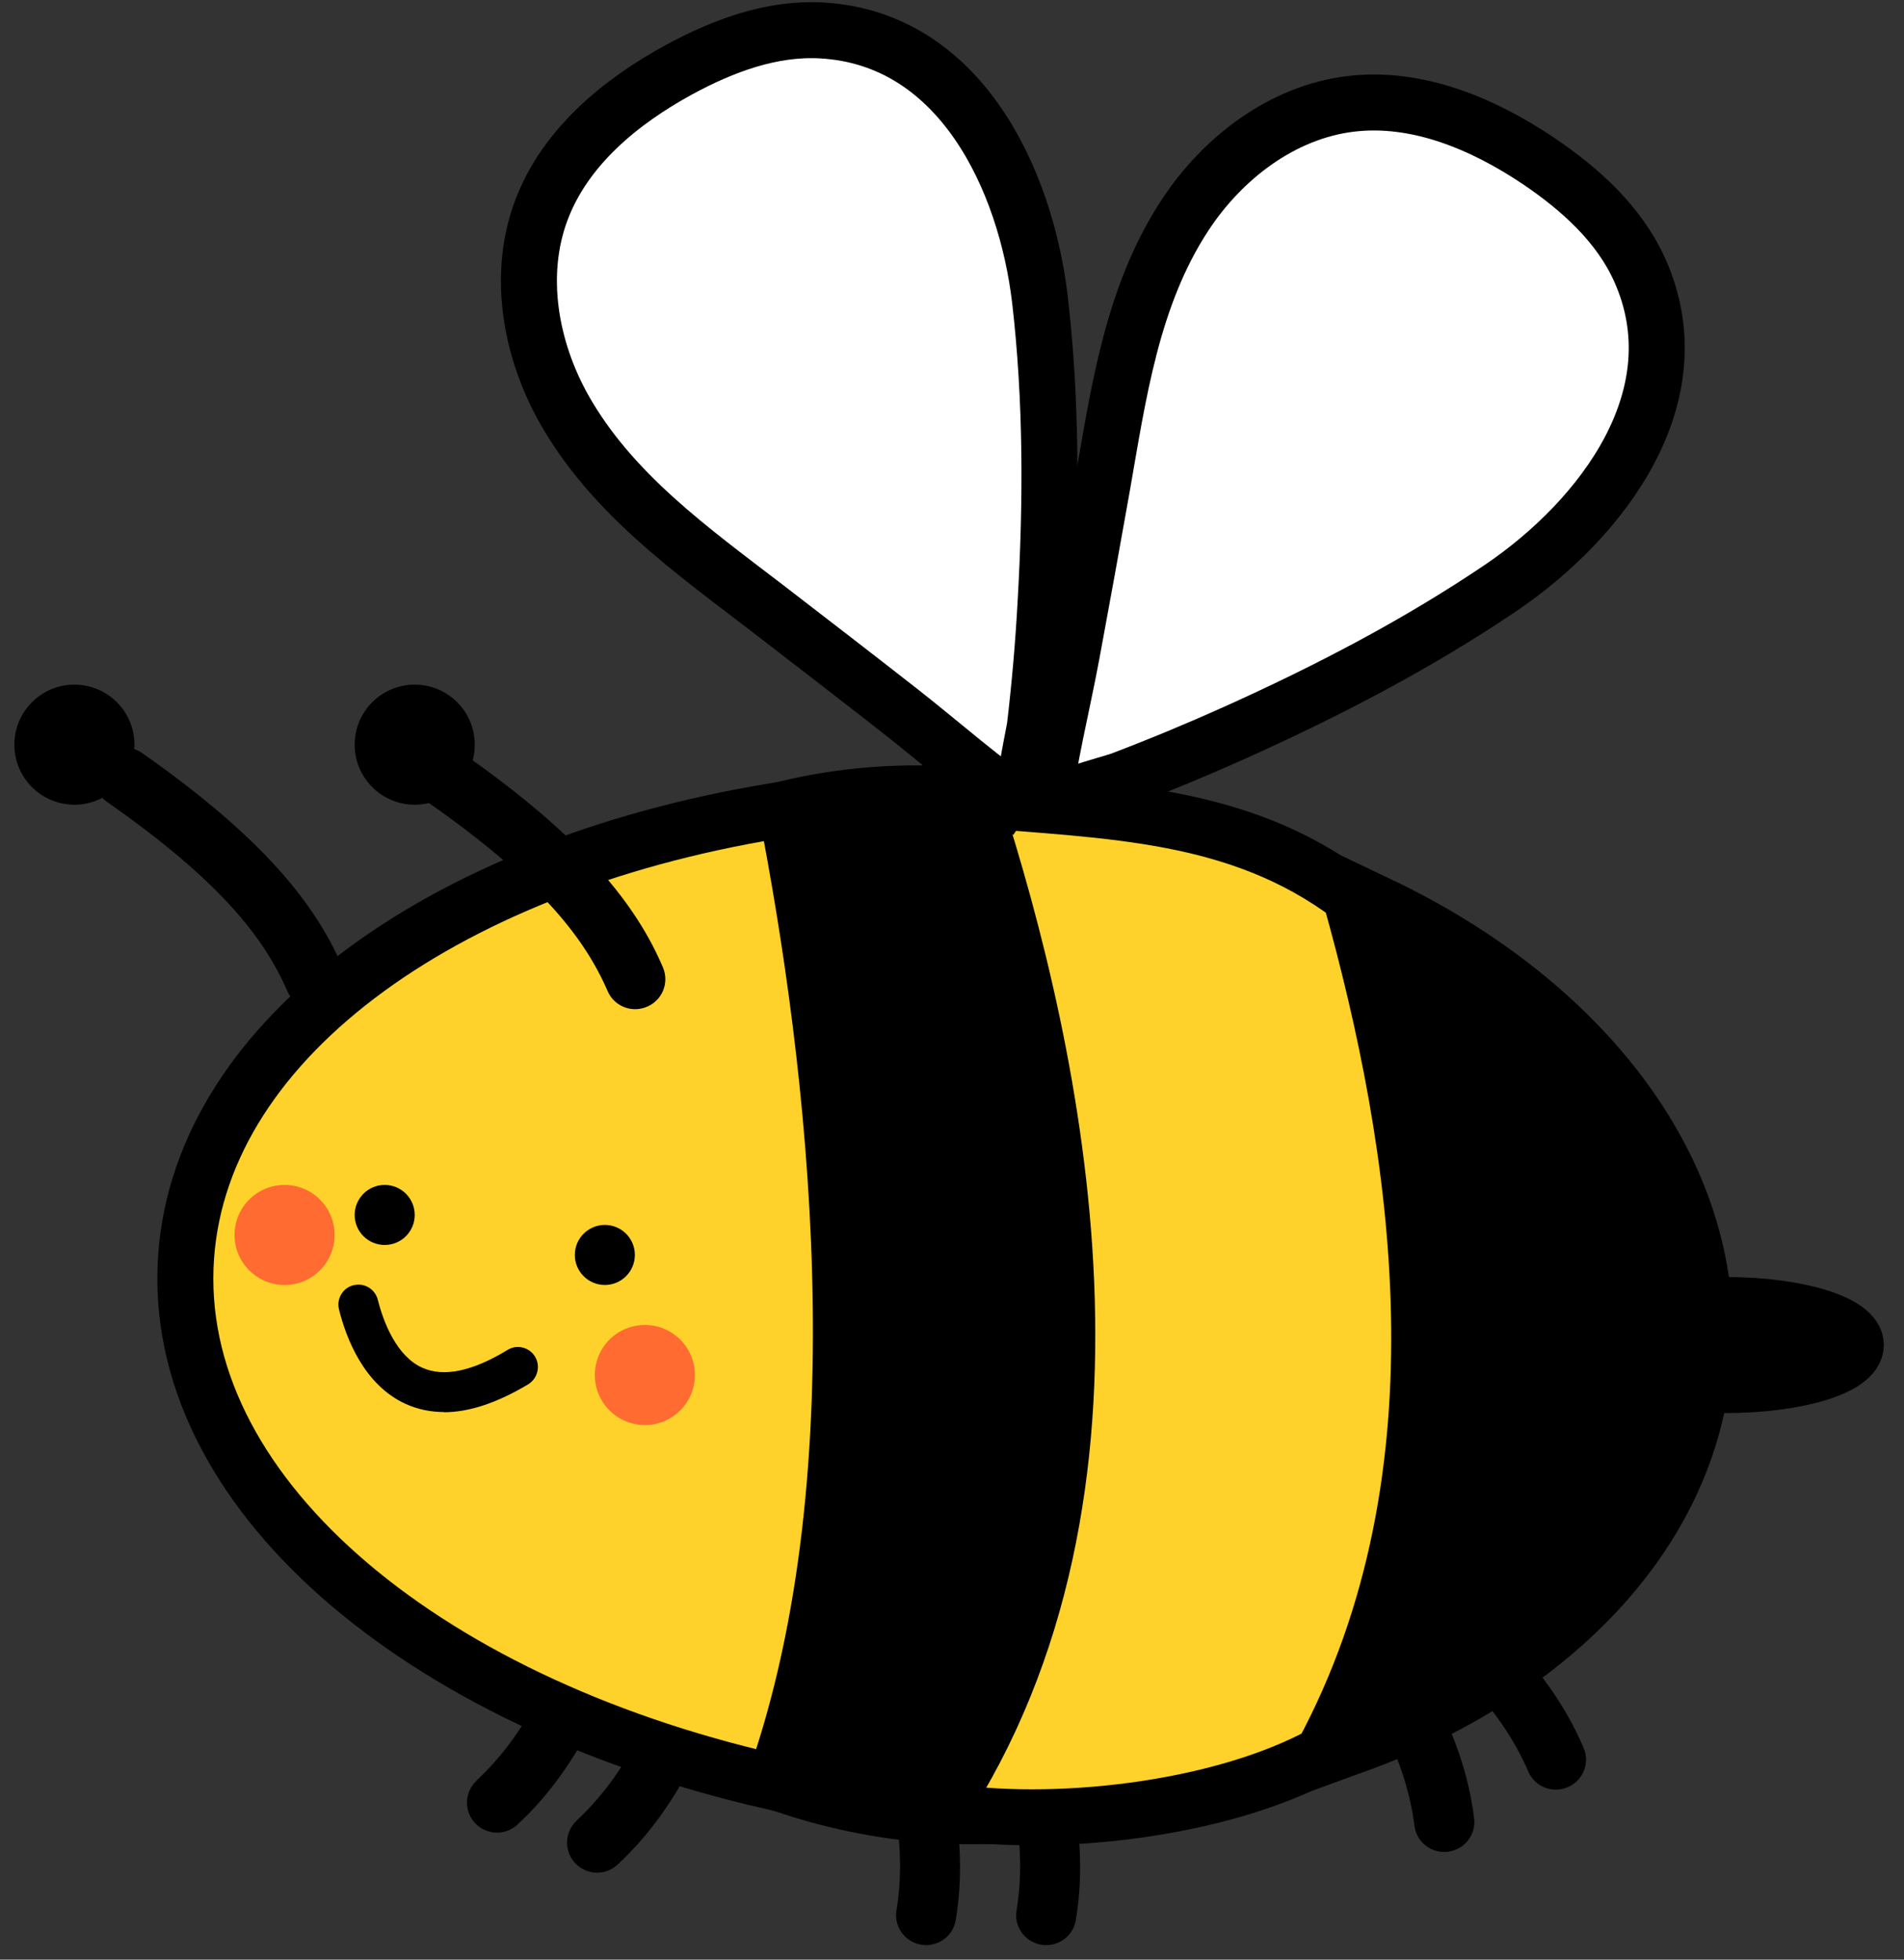 <svg width="102" height="105" viewBox="0 0 102 105" fill="none" xmlns="http://www.w3.org/2000/svg">
<rect x="0" y="0" width="102" height="105" fill="#333333" stroke="none"/>
<g clip-path="url(#clip0_627_5267)">
<path d="M81.876 94.928C80.558 91.882 78.027 88.848 72.215 84.784C71.54 84.312 71.347 83.39 71.765 82.672C72.237 81.857 73.309 81.621 74.081 82.157C80.59 86.714 83.399 90.285 84.836 93.652C85.201 94.51 84.772 95.485 83.892 95.796C83.088 96.086 82.209 95.7 81.876 94.928Z" fill="black"/>
<path d="M75.775 97.833C75.357 94.541 73.749 90.928 69.299 85.416C68.773 84.773 68.848 83.84 69.449 83.261C70.124 82.618 71.218 82.682 71.808 83.411C76.805 89.598 78.52 93.802 78.971 97.426C79.088 98.348 78.402 99.163 77.469 99.227C76.622 99.281 75.882 98.67 75.775 97.833Z" fill="black"/>
<path d="M48.026 102.358C48.562 99.077 48.058 95.163 45.356 88.612C45.045 87.85 45.377 86.971 46.117 86.596C46.953 86.167 47.983 86.542 48.336 87.411C51.36 94.767 51.8 99.281 51.199 102.884C51.049 103.795 50.159 104.385 49.248 104.181C48.422 103.988 47.886 103.195 48.026 102.358Z" fill="black"/>
<path d="M54.459 102.358C54.995 99.077 54.491 95.163 51.789 88.612C51.478 87.85 51.811 86.971 52.55 86.596C53.387 86.167 54.416 86.542 54.77 87.411C57.794 94.767 58.233 99.281 57.633 102.884C57.483 103.795 56.593 104.385 55.681 104.181C54.856 103.988 54.32 103.195 54.459 102.358Z" fill="black"/>
<path d="M25.53 95.399C27.964 93.137 29.958 89.727 31.835 82.897C32.049 82.103 32.864 81.61 33.668 81.771C34.59 81.942 35.18 82.875 34.923 83.776C32.81 91.442 30.398 95.281 27.717 97.769C27.031 98.401 25.969 98.316 25.38 97.608C24.843 96.943 24.908 95.989 25.53 95.41V95.399Z" fill="black"/>
<path d="M30.891 97.544C33.325 95.281 35.319 91.871 37.196 85.041C37.41 84.248 38.225 83.754 39.029 83.915C39.952 84.087 40.541 85.019 40.284 85.92C38.172 93.587 35.759 97.426 33.078 99.913C32.392 100.546 31.331 100.46 30.741 99.752C30.205 99.088 30.269 98.133 30.891 97.554V97.544Z" fill="black"/>
<path d="M92.449 74.213C96.299 74.213 99.419 73.253 99.419 72.068C99.419 70.884 96.299 69.924 92.449 69.924C88.6 69.924 85.48 70.884 85.48 72.068C85.48 73.253 88.6 74.213 92.449 74.213Z" fill="black" stroke="black" stroke-width="3" stroke-miterlimit="10"/>
<path d="M42.257 43.33C24.253 46.075 10.818 55.457 9.971 67.327C9.081 79.808 22.366 91.121 41.303 95.453C50.556 78.736 46.428 56.873 42.267 43.33H42.257Z" fill="#FED22B" stroke="black" stroke-width="3" stroke-miterlimit="10"/>
<path d="M53.495 42.825C52.959 42.751 52.422 42.686 51.876 42.633C48.477 42.332 45.195 42.59 42.118 43.33C44.756 56.872 47.383 78.736 41.507 95.452C43.995 96.353 46.643 96.954 49.388 97.2C50.364 97.286 51.318 97.329 52.272 97.318C59.124 80.183 56.261 56.808 53.484 42.815L53.495 42.825Z" fill="black" stroke="black" stroke-width="3" stroke-miterlimit="10"/>
<path d="M72.334 48C66.334 43.5 59.434 43.459 52.078 42.826C56.614 56.83 61.561 79.876 50.334 97C56.334 98 65.334 97 70.834 94C78.919 78.988 76.066 61.307 72.334 48Z" fill="#FED22B" stroke="black" stroke-width="3" stroke-miterlimit="10"/>
<path d="M73.898 48.478C76.761 61.174 78.82 79.188 72.611 93.514C83.302 89.632 90.733 81.89 91.301 72.519C91.891 62.729 84.824 53.69 73.898 48.478Z" fill="black" stroke="black" stroke-width="3" stroke-miterlimit="10"/>
<path d="M20.608 66.707C21.497 66.707 22.217 65.987 22.217 65.099C22.217 64.21 21.497 63.49 20.608 63.49C19.72 63.49 19 64.21 19 65.099C19 65.987 19.72 66.707 20.608 66.707Z" fill="black"/>
<path d="M32.402 68.85C33.291 68.85 34.011 68.129 34.011 67.241C34.011 66.353 33.291 65.633 32.402 65.633C31.514 65.633 30.794 66.353 30.794 67.241C30.794 68.129 31.514 68.85 32.402 68.85Z" fill="black"/>
<path d="M23.78 75.659C23.051 75.659 22.365 75.509 21.722 75.22C19.491 74.201 18.537 71.681 18.162 70.169C18.001 69.537 18.43 68.904 19.084 68.84C19.62 68.775 20.113 69.129 20.242 69.654C20.553 70.888 21.261 72.668 22.612 73.279C23.759 73.804 25.303 73.483 27.201 72.324C27.683 72.035 28.305 72.174 28.627 72.635C28.981 73.15 28.82 73.858 28.284 74.18C26.633 75.166 25.131 75.67 23.77 75.67L23.78 75.659Z" fill="black"/>
<path d="M15.396 53.111C14.077 50.066 11.546 47.032 5.735 42.968C5.059 42.496 4.866 41.574 5.285 40.855C5.756 40.04 6.829 39.804 7.601 40.341C14.109 44.898 16.919 48.468 18.355 51.835C18.72 52.693 18.291 53.669 17.412 53.98C16.608 54.269 15.728 53.883 15.396 53.111Z" fill="black"/>
<path d="M32.554 53.109C31.235 50.064 28.705 47.03 22.893 42.966C22.218 42.494 22.024 41.572 22.443 40.853C22.915 40.038 23.987 39.803 24.759 40.339C31.267 44.896 34.077 48.466 35.514 51.833C35.878 52.691 35.449 53.667 34.57 53.978C33.766 54.267 32.887 53.881 32.554 53.109Z" fill="black"/>
<path d="M3.986 43.117C5.763 43.117 7.203 41.677 7.203 39.9C7.203 38.124 5.763 36.684 3.986 36.684C2.21 36.684 0.77 38.124 0.77 39.9C0.77 41.677 2.21 43.117 3.986 43.117Z" fill="black"/>
<path d="M22.217 43.117C23.993 43.117 25.434 41.677 25.434 39.9C25.434 38.124 23.993 36.684 22.217 36.684C20.44 36.684 19 38.124 19 39.9C19 41.677 20.44 43.117 22.217 43.117Z" fill="black"/>
<path d="M55.831 43.621C55.917 42.859 59.53 41.991 60.077 41.777C62.136 40.994 64.173 40.147 66.178 39.246C71.111 37.026 75.957 34.507 80.439 31.472C85.812 27.816 90.894 21.21 87.827 14.434C86.723 12 84.653 10.134 82.434 8.633C79.453 6.628 75.915 5.137 72.355 5.566C68.698 6.006 65.492 8.461 63.476 11.539C60.624 15.892 59.916 21.103 59.037 26.111C58.512 29.07 57.976 32.03 57.429 34.978C56.893 37.873 56.163 40.672 55.831 43.61V43.621Z" fill="white" stroke="black" stroke-width="3" stroke-miterlimit="10"/>
<path d="M55.123 43.492C54.49 43.063 55.38 39.46 55.445 38.881C55.702 36.694 55.895 34.495 56.013 32.297C56.324 26.904 56.335 21.435 55.713 16.063C54.951 9.608 51.445 2.049 44.014 1.631C41.344 1.48 38.728 2.456 36.38 3.732C33.227 5.448 30.268 7.893 29.003 11.259C27.705 14.701 28.402 18.68 30.203 21.896C32.755 26.432 37.034 29.466 41.076 32.565C43.457 34.399 45.837 36.233 48.207 38.087C50.534 39.91 52.678 41.84 55.123 43.492Z" fill="white" stroke="black" stroke-width="3" stroke-miterlimit="10"/>
<path d="M34.547 76.356C36.027 76.356 37.227 75.155 37.227 73.675C37.227 72.194 36.027 70.994 34.547 70.994C33.066 70.994 31.866 72.194 31.866 73.675C31.866 75.155 33.066 76.356 34.547 76.356Z" fill="#FF6B30"/>
<path d="M15.245 68.852C16.726 68.852 17.926 67.651 17.926 66.171C17.926 64.69 16.726 63.49 15.245 63.49C13.765 63.49 12.565 64.69 12.565 66.171C12.565 67.651 13.765 68.852 15.245 68.852Z" fill="#FF6B30"/>
</g>
<defs>
<clipPath id="clip0_627_5267">
<rect width="100.793" height="104.224" fill="white" transform="translate(0.771)"/>
</clipPath>
</defs>
</svg>
